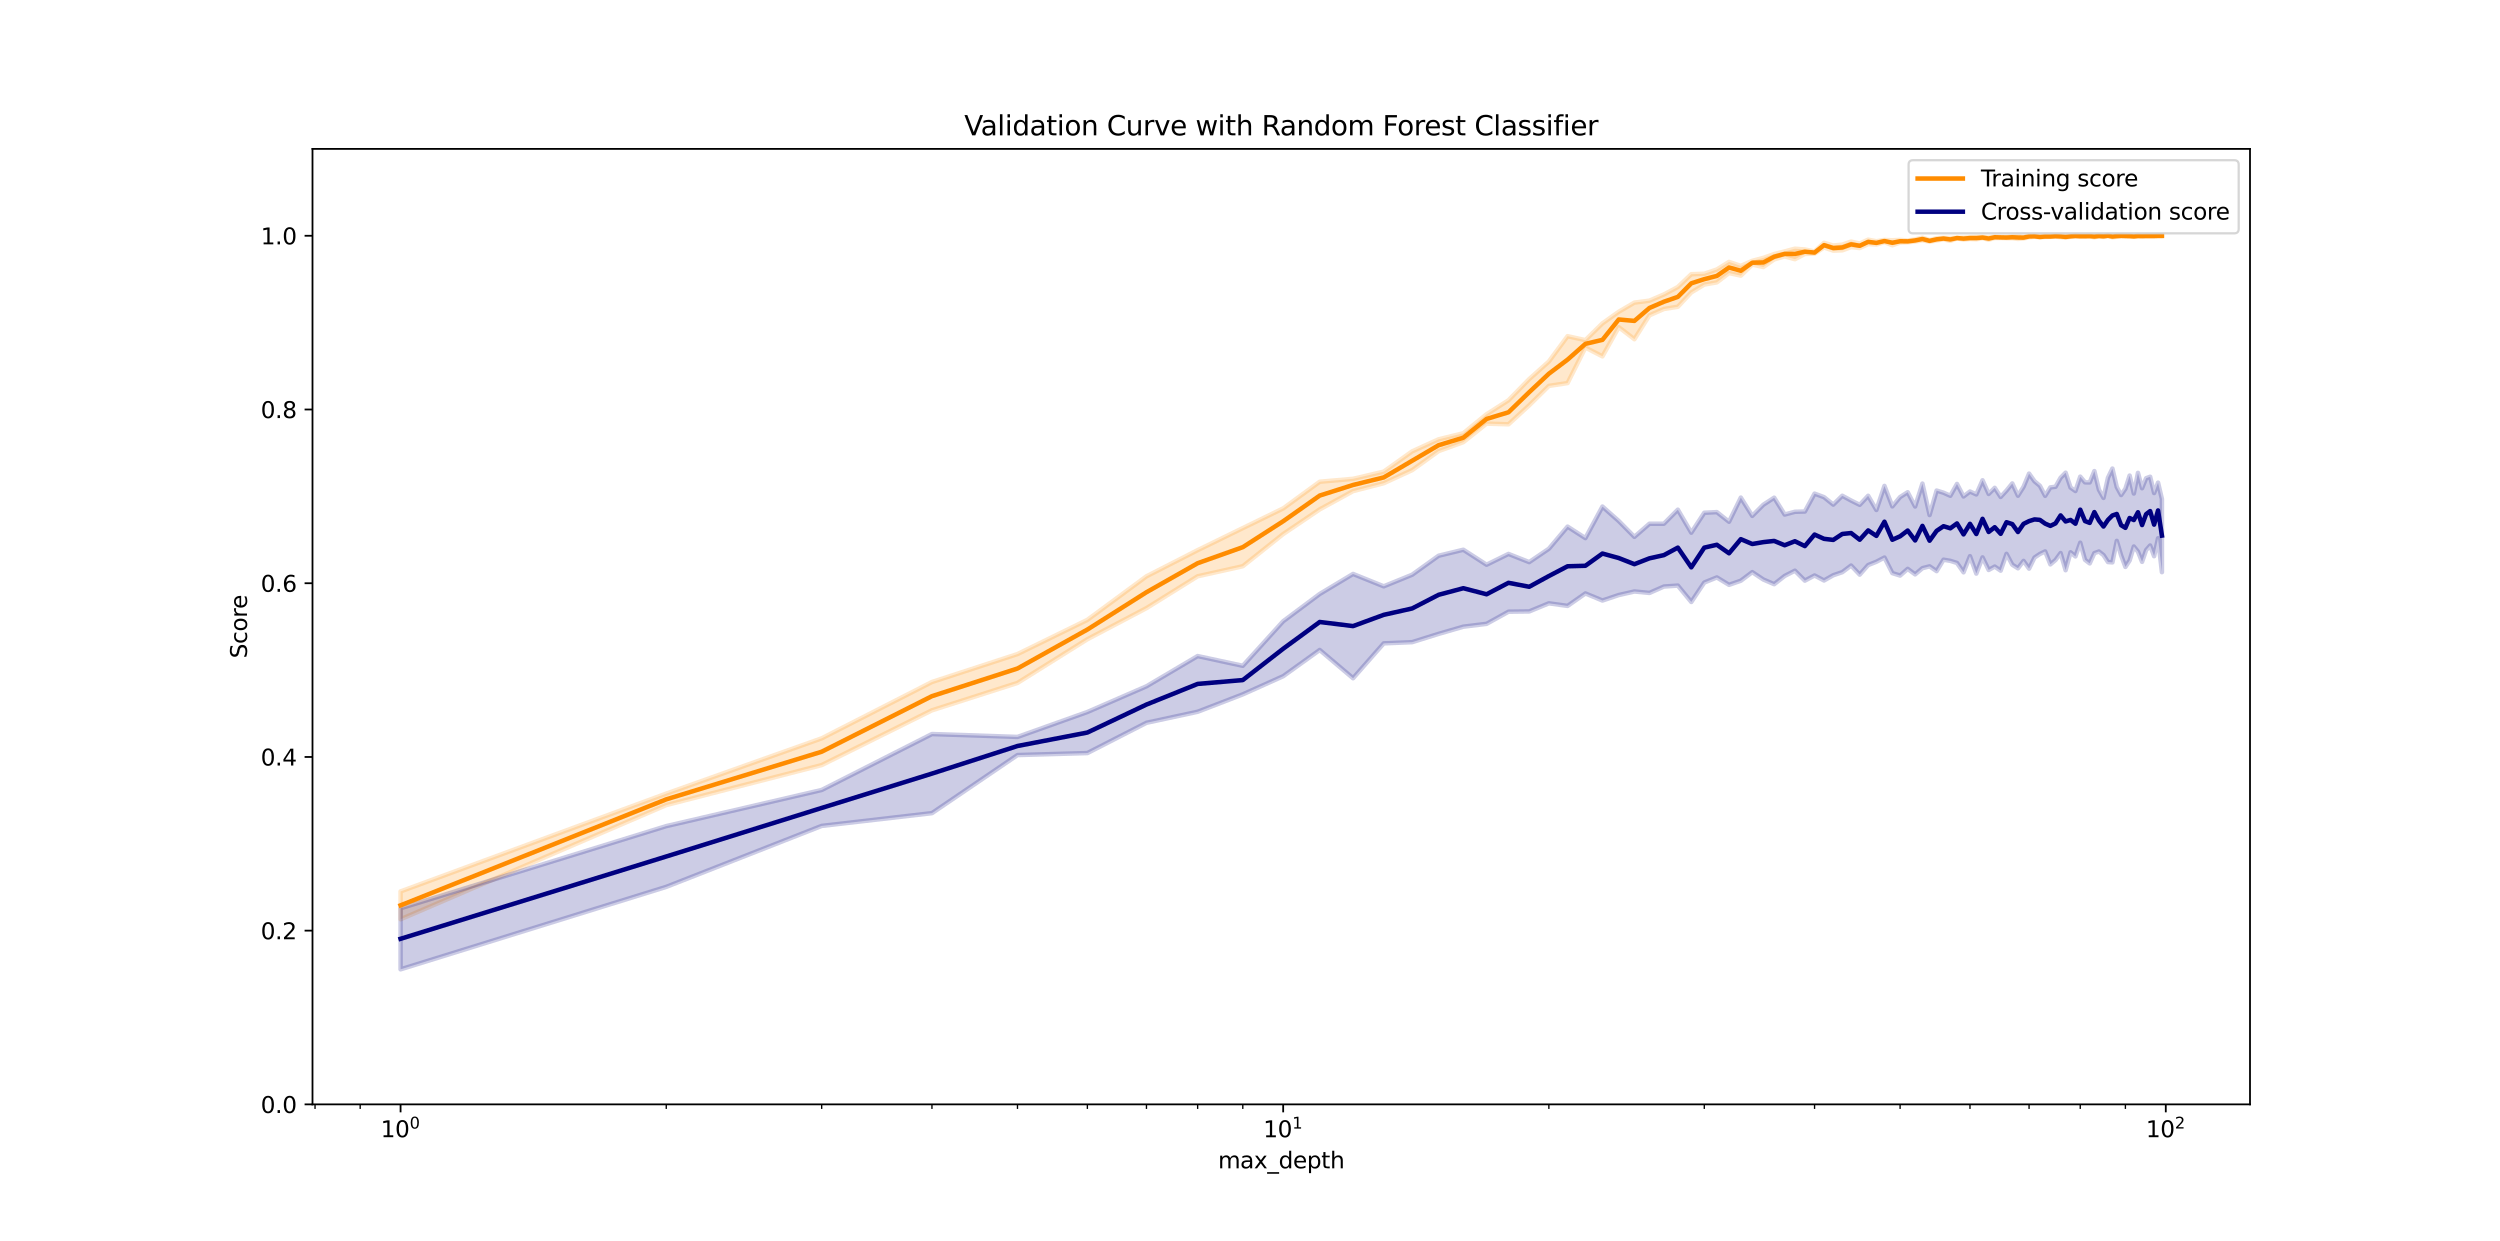 <?xml version="1.0" encoding="utf-8" standalone="no"?>
<!DOCTYPE svg PUBLIC "-//W3C//DTD SVG 1.1//EN"
  "http://www.w3.org/Graphics/SVG/1.1/DTD/svg11.dtd">
<svg xmlns:xlink="http://www.w3.org/1999/xlink" width="1105.92pt" height="548.928pt" viewBox="0 0 1105.92 548.928" xmlns="http://www.w3.org/2000/svg" version="1.1">
 <defs>
  <style type="text/css">*{stroke-linejoin: round; stroke-linecap: butt}</style>
 </defs>
 <g id="figure_1">
  <g id="patch_1">
   <path d="M 0 548.928 
L 1105.92 548.928 
L 1105.92 0 
L 0 0 
z
" style="fill: #ffffff"/>
  </g>
  <g id="axes_1">
   <g id="patch_2">
    <path d="M 138.24 488.546 
L 995.328 488.546 
L 995.328 65.871 
L 138.24 65.871 
z
" style="fill: #ffffff"/>
   </g>
   <g id="PolyCollection_1">
    <defs>
     <path id="m1164e763b7" d="M 177.199 -154.593 
L 177.199 -142.279 
L 294.732 -192.787 
L 363.485 -210.473 
L 412.265 -234.705 
L 450.103 -246.82 
L 481.018 -266.153 
L 507.157 -279.91 
L 529.799 -294 
L 549.771 -298.447 
L 567.636 -312.678 
L 583.797 -323.588 
L 598.551 -331.674 
L 612.124 -335.173 
L 624.69 -340.949 
L 636.389 -349.376 
L 647.332 -353.348 
L 657.612 -361.526 
L 667.304 -361.231 
L 676.472 -369.636 
L 685.17 -378.208 
L 693.443 -379.471 
L 701.331 -395.167 
L 708.868 -391.287 
L 716.085 -404.19 
L 723.007 -398.875 
L 729.657 -409.449 
L 736.057 -412.245 
L 742.223 -413.225 
L 748.174 -419.571 
L 753.922 -423.045 
L 759.482 -424.02 
L 764.866 -428.144 
L 770.083 -426.997 
L 775.145 -431.878 
L 780.061 -430.813 
L 784.837 -434.172 
L 789.483 -435.519 
L 794.005 -434.27 
L 798.41 -436.586 
L 802.703 -436.71 
L 806.89 -439.452 
L 810.976 -438.058 
L 814.966 -438.188 
L 818.864 -439.621 
L 822.675 -439.203 
L 826.402 -440.956 
L 830.048 -440.753 
L 833.618 -441.807 
L 837.115 -440.429 
L 840.54 -441.617 
L 843.898 -441.759 
L 847.191 -442.094 
L 850.421 -442.622 
L 853.59 -442.023 
L 856.701 -442.556 
L 859.757 -443.071 
L 862.758 -442.367 
L 865.707 -443.477 
L 868.606 -442.959 
L 871.456 -443.232 
L 874.258 -443.089 
L 877.016 -443.578 
L 879.729 -442.882 
L 882.399 -443.649 
L 885.028 -443.644 
L 887.617 -443.562 
L 890.167 -443.567 
L 892.679 -443.242 
L 895.154 -443.461 
L 897.594 -443.968 
L 899.999 -444.175 
L 902.371 -443.934 
L 904.71 -444.113 
L 907.017 -444.175 
L 909.293 -444.267 
L 911.539 -444.054 
L 913.755 -443.807 
L 915.943 -444.22 
L 918.103 -444.407 
L 920.236 -444.242 
L 922.343 -444.258 
L 924.423 -444.358 
L 926.479 -443.98 
L 928.509 -444.4 
L 930.516 -444.131 
L 932.499 -444.632 
L 934.46 -443.977 
L 936.398 -444.208 
L 938.314 -444.48 
L 940.208 -444.406 
L 942.082 -444.305 
L 943.935 -444.181 
L 945.768 -444.407 
L 947.582 -444.357 
L 949.376 -444.407 
L 951.152 -444.408 
L 952.909 -444.408 
L 954.648 -444.481 
L 956.369 -444.481 
L 956.369 -444.682 
L 956.369 -444.682 
L 954.648 -444.682 
L 952.909 -444.654 
L 951.152 -444.654 
L 949.376 -444.654 
L 947.582 -444.604 
L 945.768 -444.654 
L 943.935 -444.517 
L 942.082 -444.675 
L 940.208 -444.654 
L 938.314 -444.682 
L 936.398 -444.773 
L 934.46 -444.613 
L 932.499 -444.632 
L 930.516 -444.647 
L 928.509 -444.655 
L 926.479 -444.617 
L 924.423 -444.604 
L 922.343 -444.615 
L 920.236 -444.619 
L 918.103 -444.654 
L 915.943 -444.54 
L 913.755 -444.451 
L 911.539 -444.617 
L 909.293 -444.613 
L 907.017 -444.402 
L 904.71 -444.502 
L 902.371 -444.273 
L 899.999 -444.605 
L 897.594 -444.697 
L 895.154 -444.178 
L 892.679 -444.485 
L 890.167 -444.381 
L 887.617 -444.127 
L 885.028 -444.159 
L 882.399 -444.299 
L 879.729 -443.929 
L 877.016 -444.117 
L 874.258 -444.124 
L 871.456 -443.995 
L 868.606 -443.793 
L 865.707 -443.761 
L 862.758 -443.635 
L 859.757 -443.736 
L 856.701 -443.558 
L 853.59 -442.736 
L 850.421 -443.796 
L 847.191 -443.028 
L 843.898 -442.544 
L 840.54 -442.796 
L 837.115 -442.639 
L 833.618 -442.786 
L 830.048 -442.213 
L 826.402 -442.912 
L 822.675 -441.197 
L 818.864 -442.066 
L 814.966 -440.709 
L 810.976 -440.329 
L 806.89 -441.515 
L 802.703 -437.682 
L 798.41 -438.568 
L 794.005 -438.91 
L 789.483 -437.702 
L 784.837 -436.542 
L 780.061 -434.849 
L 775.145 -433.546 
L 770.083 -431.301 
L 764.866 -433.071 
L 759.482 -429.716 
L 753.922 -427.831 
L 748.174 -427.625 
L 742.223 -421.969 
L 736.057 -418.67 
L 729.657 -415.933 
L 723.007 -415.071 
L 716.085 -411.014 
L 708.868 -405.885 
L 701.331 -398.465 
L 693.443 -400.213 
L 685.17 -389.011 
L 676.472 -381.231 
L 667.304 -371.859 
L 657.612 -365.681 
L 647.332 -357.283 
L 636.389 -354.59 
L 624.69 -349.259 
L 612.124 -340.293 
L 598.551 -337.116 
L 583.797 -335.823 
L 567.636 -324.023 
L 549.771 -315.316 
L 529.799 -305.562 
L 507.157 -293.986 
L 481.018 -274.721 
L 450.103 -259.586 
L 412.265 -247.237 
L 363.485 -222.32 
L 294.732 -197.862 
L 177.199 -154.593 
z
" style="stroke: #ff8c00; stroke-opacity: 0.2; stroke-width: 2"/>
    </defs>
    <g clip-path="url(#p40fa38d2a3)">
     <use xlink:href="#m1164e763b7" x="0" y="548.928" style="fill: #ff8c00; fill-opacity: 0.2; stroke: #ff8c00; stroke-opacity: 0.2; stroke-width: 2"/>
    </g>
   </g>
   <g id="PolyCollection_2">
    <defs>
     <path id="m9ec2092d72" d="M 177.199 -147.136 
L 177.199 -120.13 
L 294.732 -156.609 
L 363.485 -183.571 
L 412.265 -189.22 
L 450.103 -214.91 
L 481.018 -215.796 
L 507.157 -229.188 
L 529.799 -234.067 
L 549.771 -241.769 
L 567.636 -249.794 
L 583.797 -261.399 
L 598.551 -248.897 
L 612.124 -264.33 
L 624.69 -264.858 
L 636.389 -268.524 
L 647.332 -271.702 
L 657.612 -272.966 
L 667.304 -278.331 
L 676.472 -278.45 
L 685.17 -282.039 
L 693.443 -280.892 
L 701.331 -286.405 
L 708.868 -283.275 
L 716.085 -285.698 
L 723.007 -287.272 
L 729.657 -286.634 
L 736.057 -289.457 
L 742.223 -289.883 
L 748.174 -282.635 
L 753.922 -291.238 
L 759.482 -293.491 
L 764.866 -290.219 
L 770.083 -292.034 
L 775.145 -295.833 
L 780.061 -292.563 
L 784.837 -290.508 
L 789.483 -294.145 
L 794.005 -296.468 
L 798.41 -292.074 
L 802.703 -294.354 
L 806.89 -292.143 
L 810.976 -294.462 
L 814.966 -295.818 
L 818.864 -298.744 
L 822.675 -294.735 
L 826.402 -298.962 
L 830.048 -300.422 
L 833.618 -302.287 
L 837.115 -295.397 
L 840.54 -294.326 
L 843.898 -297.28 
L 847.191 -294.849 
L 850.421 -297.581 
L 853.59 -298.393 
L 856.701 -296.281 
L 859.757 -301.338 
L 862.758 -300.824 
L 865.707 -299.901 
L 868.606 -295.768 
L 871.456 -302.894 
L 874.258 -295.198 
L 877.016 -302.358 
L 879.729 -296.8 
L 882.399 -298.291 
L 885.028 -296.49 
L 887.617 -303.921 
L 890.167 -299.115 
L 892.679 -297.543 
L 895.154 -300.797 
L 897.594 -297.391 
L 899.999 -302.284 
L 902.371 -303.866 
L 904.71 -304.998 
L 907.017 -299.274 
L 909.293 -301.2 
L 911.539 -304.274 
L 913.755 -296.692 
L 915.943 -304.599 
L 918.103 -302.796 
L 920.236 -308.862 
L 922.343 -301.28 
L 924.423 -299.703 
L 926.479 -304.237 
L 928.509 -304.971 
L 930.516 -303.363 
L 932.499 -300.296 
L 934.46 -300.153 
L 936.398 -309.653 
L 938.314 -303.24 
L 940.208 -298.143 
L 942.082 -300.996 
L 943.935 -307.168 
L 945.768 -304.905 
L 947.582 -300.388 
L 949.376 -305.595 
L 951.152 -307.626 
L 952.909 -302.886 
L 954.648 -310.817 
L 956.369 -295.831 
L 956.369 -328.178 
L 956.369 -328.178 
L 954.648 -335.417 
L 952.909 -330.83 
L 951.152 -338.035 
L 949.376 -337.369 
L 947.582 -332.95 
L 945.768 -339.743 
L 943.935 -330.607 
L 942.082 -338.553 
L 940.208 -332.703 
L 938.314 -329.945 
L 936.398 -333.456 
L 934.46 -341.644 
L 932.499 -337.593 
L 930.516 -328.68 
L 928.509 -332.25 
L 926.479 -340.524 
L 924.423 -335.519 
L 922.343 -335.553 
L 920.236 -338.07 
L 918.103 -331.725 
L 915.943 -333.24 
L 913.755 -339.825 
L 911.539 -337.572 
L 909.293 -333.593 
L 907.017 -333.318 
L 904.71 -329.597 
L 902.371 -334.037 
L 899.999 -336.026 
L 897.594 -339.415 
L 895.154 -333.584 
L 892.679 -329.637 
L 890.167 -335.065 
L 887.617 -331.913 
L 885.028 -329.088 
L 882.399 -333.124 
L 879.729 -330.426 
L 877.016 -336.464 
L 874.258 -330.213 
L 871.456 -331.495 
L 868.606 -329.309 
L 865.707 -334.846 
L 862.758 -329.626 
L 859.757 -330.964 
L 856.701 -331.914 
L 853.59 -321.089 
L 850.421 -334.998 
L 847.191 -324.871 
L 843.898 -331.18 
L 840.54 -329.042 
L 837.115 -324.918 
L 833.618 -333.975 
L 830.048 -323.331 
L 826.402 -329.611 
L 822.675 -325.608 
L 818.864 -327.508 
L 814.966 -329.62 
L 810.976 -325.708 
L 806.89 -329.002 
L 802.703 -330.557 
L 798.41 -322.649 
L 794.005 -322.533 
L 789.483 -321.313 
L 784.837 -328.763 
L 780.061 -325.662 
L 775.145 -320.727 
L 770.083 -328.806 
L 764.866 -318.129 
L 759.482 -322.384 
L 753.922 -322.106 
L 748.174 -313.286 
L 742.223 -323.461 
L 736.057 -317.255 
L 729.657 -317.244 
L 723.007 -311.439 
L 716.085 -318.445 
L 708.868 -324.839 
L 701.331 -310.883 
L 693.443 -315.962 
L 685.17 -306.177 
L 676.472 -300.27 
L 667.304 -303.886 
L 657.612 -299.111 
L 647.332 -305.74 
L 636.389 -303.088 
L 624.69 -294.686 
L 612.124 -289.56 
L 598.551 -295.033 
L 583.797 -286.17 
L 567.636 -274.107 
L 549.771 -254.4 
L 529.799 -258.703 
L 507.157 -245.332 
L 481.018 -233.966 
L 450.103 -222.935 
L 412.265 -224.212 
L 363.485 -199.47 
L 294.732 -183.484 
L 177.199 -147.136 
z
" style="stroke: #000080; stroke-opacity: 0.2; stroke-width: 2"/>
    </defs>
    <g clip-path="url(#p40fa38d2a3)">
     <use xlink:href="#m9ec2092d72" x="0" y="548.928" style="fill: #000080; fill-opacity: 0.2; stroke: #000080; stroke-opacity: 0.2; stroke-width: 2"/>
    </g>
   </g>
   <g id="matplotlib.axis_1">
    <g id="xtick_1">
     <g id="line2d_1">
      <defs>
       <path id="m04c8750bf1" d="M 0 0 
L 0 3.5 
" style="stroke: #000000; stroke-width: 0.8"/>
      </defs>
      <g>
       <use xlink:href="#m04c8750bf1" x="177.199" y="488.546" style="stroke: #000000; stroke-width: 0.8"/>
      </g>
     </g>
     <g id="text_1">
      <!-- $\mathdefault{10^{0}}$ -->
      <g transform="translate(168.399 503.144) scale(0.1 -0.1)">
       <defs>
        <path id="DejaVuSans-31" d="M 794 531 
L 1825 531 
L 1825 4091 
L 703 3866 
L 703 4441 
L 1819 4666 
L 2450 4666 
L 2450 531 
L 3481 531 
L 3481 0 
L 794 0 
L 794 531 
z
" transform="scale(0.016)"/>
        <path id="DejaVuSans-30" d="M 2034 4250 
Q 1547 4250 1301 3770 
Q 1056 3291 1056 2328 
Q 1056 1369 1301 889 
Q 1547 409 2034 409 
Q 2525 409 2770 889 
Q 3016 1369 3016 2328 
Q 3016 3291 2770 3770 
Q 2525 4250 2034 4250 
z
M 2034 4750 
Q 2819 4750 3233 4129 
Q 3647 3509 3647 2328 
Q 3647 1150 3233 529 
Q 2819 -91 2034 -91 
Q 1250 -91 836 529 
Q 422 1150 422 2328 
Q 422 3509 836 4129 
Q 1250 4750 2034 4750 
z
" transform="scale(0.016)"/>
       </defs>
       <use xlink:href="#DejaVuSans-31" transform="translate(0 0.766)"/>
       <use xlink:href="#DejaVuSans-30" transform="translate(63.623 0.766)"/>
       <use xlink:href="#DejaVuSans-30" transform="translate(128.203 39.047) scale(0.7)"/>
      </g>
     </g>
    </g>
    <g id="xtick_2">
     <g id="line2d_2">
      <g>
       <use xlink:href="#m04c8750bf1" x="567.636" y="488.546" style="stroke: #000000; stroke-width: 0.8"/>
      </g>
     </g>
     <g id="text_2">
      <!-- $\mathdefault{10^{1}}$ -->
      <g transform="translate(558.836 503.144) scale(0.1 -0.1)">
       <use xlink:href="#DejaVuSans-31" transform="translate(0 0.684)"/>
       <use xlink:href="#DejaVuSans-30" transform="translate(63.623 0.684)"/>
       <use xlink:href="#DejaVuSans-31" transform="translate(128.203 38.966) scale(0.7)"/>
      </g>
     </g>
    </g>
    <g id="xtick_3">
     <g id="line2d_3">
      <g>
       <use xlink:href="#m04c8750bf1" x="958.074" y="488.546" style="stroke: #000000; stroke-width: 0.8"/>
      </g>
     </g>
     <g id="text_3">
      <!-- $\mathdefault{10^{2}}$ -->
      <g transform="translate(949.274 503.144) scale(0.1 -0.1)">
       <defs>
        <path id="DejaVuSans-32" d="M 1228 531 
L 3431 531 
L 3431 0 
L 469 0 
L 469 531 
Q 828 903 1448 1529 
Q 2069 2156 2228 2338 
Q 2531 2678 2651 2914 
Q 2772 3150 2772 3378 
Q 2772 3750 2511 3984 
Q 2250 4219 1831 4219 
Q 1534 4219 1204 4116 
Q 875 4013 500 3803 
L 500 4441 
Q 881 4594 1212 4672 
Q 1544 4750 1819 4750 
Q 2544 4750 2975 4387 
Q 3406 4025 3406 3419 
Q 3406 3131 3298 2873 
Q 3191 2616 2906 2266 
Q 2828 2175 2409 1742 
Q 1991 1309 1228 531 
z
" transform="scale(0.016)"/>
       </defs>
       <use xlink:href="#DejaVuSans-31" transform="translate(0 0.766)"/>
       <use xlink:href="#DejaVuSans-30" transform="translate(63.623 0.766)"/>
       <use xlink:href="#DejaVuSans-32" transform="translate(128.203 39.047) scale(0.7)"/>
      </g>
     </g>
    </g>
    <g id="xtick_4">
     <g id="line2d_4">
      <defs>
       <path id="m3a59550eec" d="M 0 0 
L 0 2 
" style="stroke: #000000; stroke-width: 0.6"/>
      </defs>
      <g>
       <use xlink:href="#m3a59550eec" x="139.361" y="488.546" style="stroke: #000000; stroke-width: 0.6"/>
      </g>
     </g>
    </g>
    <g id="xtick_5">
     <g id="line2d_5">
      <g>
       <use xlink:href="#m3a59550eec" x="159.333" y="488.546" style="stroke: #000000; stroke-width: 0.6"/>
      </g>
     </g>
    </g>
    <g id="xtick_6">
     <g id="line2d_6">
      <g>
       <use xlink:href="#m3a59550eec" x="294.732" y="488.546" style="stroke: #000000; stroke-width: 0.6"/>
      </g>
     </g>
    </g>
    <g id="xtick_7">
     <g id="line2d_7">
      <g>
       <use xlink:href="#m3a59550eec" x="363.485" y="488.546" style="stroke: #000000; stroke-width: 0.6"/>
      </g>
     </g>
    </g>
    <g id="xtick_8">
     <g id="line2d_8">
      <g>
       <use xlink:href="#m3a59550eec" x="412.265" y="488.546" style="stroke: #000000; stroke-width: 0.6"/>
      </g>
     </g>
    </g>
    <g id="xtick_9">
     <g id="line2d_9">
      <g>
       <use xlink:href="#m3a59550eec" x="450.103" y="488.546" style="stroke: #000000; stroke-width: 0.6"/>
      </g>
     </g>
    </g>
    <g id="xtick_10">
     <g id="line2d_10">
      <g>
       <use xlink:href="#m3a59550eec" x="481.018" y="488.546" style="stroke: #000000; stroke-width: 0.6"/>
      </g>
     </g>
    </g>
    <g id="xtick_11">
     <g id="line2d_11">
      <g>
       <use xlink:href="#m3a59550eec" x="507.157" y="488.546" style="stroke: #000000; stroke-width: 0.6"/>
      </g>
     </g>
    </g>
    <g id="xtick_12">
     <g id="line2d_12">
      <g>
       <use xlink:href="#m3a59550eec" x="529.799" y="488.546" style="stroke: #000000; stroke-width: 0.6"/>
      </g>
     </g>
    </g>
    <g id="xtick_13">
     <g id="line2d_13">
      <g>
       <use xlink:href="#m3a59550eec" x="549.771" y="488.546" style="stroke: #000000; stroke-width: 0.6"/>
      </g>
     </g>
    </g>
    <g id="xtick_14">
     <g id="line2d_14">
      <g>
       <use xlink:href="#m3a59550eec" x="685.17" y="488.546" style="stroke: #000000; stroke-width: 0.6"/>
      </g>
     </g>
    </g>
    <g id="xtick_15">
     <g id="line2d_15">
      <g>
       <use xlink:href="#m3a59550eec" x="753.922" y="488.546" style="stroke: #000000; stroke-width: 0.6"/>
      </g>
     </g>
    </g>
    <g id="xtick_16">
     <g id="line2d_16">
      <g>
       <use xlink:href="#m3a59550eec" x="802.703" y="488.546" style="stroke: #000000; stroke-width: 0.6"/>
      </g>
     </g>
    </g>
    <g id="xtick_17">
     <g id="line2d_17">
      <g>
       <use xlink:href="#m3a59550eec" x="840.54" y="488.546" style="stroke: #000000; stroke-width: 0.6"/>
      </g>
     </g>
    </g>
    <g id="xtick_18">
     <g id="line2d_18">
      <g>
       <use xlink:href="#m3a59550eec" x="871.456" y="488.546" style="stroke: #000000; stroke-width: 0.6"/>
      </g>
     </g>
    </g>
    <g id="xtick_19">
     <g id="line2d_19">
      <g>
       <use xlink:href="#m3a59550eec" x="897.594" y="488.546" style="stroke: #000000; stroke-width: 0.6"/>
      </g>
     </g>
    </g>
    <g id="xtick_20">
     <g id="line2d_20">
      <g>
       <use xlink:href="#m3a59550eec" x="920.236" y="488.546" style="stroke: #000000; stroke-width: 0.6"/>
      </g>
     </g>
    </g>
    <g id="xtick_21">
     <g id="line2d_21">
      <g>
       <use xlink:href="#m3a59550eec" x="940.208" y="488.546" style="stroke: #000000; stroke-width: 0.6"/>
      </g>
     </g>
    </g>
    <g id="text_4">
     <!-- max_depth -->
     <g transform="translate(538.836 516.822) scale(0.1 -0.1)">
      <defs>
       <path id="DejaVuSans-6d" d="M 3328 2828 
Q 3544 3216 3844 3400 
Q 4144 3584 4550 3584 
Q 5097 3584 5394 3201 
Q 5691 2819 5691 2113 
L 5691 0 
L 5113 0 
L 5113 2094 
Q 5113 2597 4934 2840 
Q 4756 3084 4391 3084 
Q 3944 3084 3684 2787 
Q 3425 2491 3425 1978 
L 3425 0 
L 2847 0 
L 2847 2094 
Q 2847 2600 2669 2842 
Q 2491 3084 2119 3084 
Q 1678 3084 1418 2786 
Q 1159 2488 1159 1978 
L 1159 0 
L 581 0 
L 581 3500 
L 1159 3500 
L 1159 2956 
Q 1356 3278 1631 3431 
Q 1906 3584 2284 3584 
Q 2666 3584 2933 3390 
Q 3200 3197 3328 2828 
z
" transform="scale(0.016)"/>
       <path id="DejaVuSans-61" d="M 2194 1759 
Q 1497 1759 1228 1600 
Q 959 1441 959 1056 
Q 959 750 1161 570 
Q 1363 391 1709 391 
Q 2188 391 2477 730 
Q 2766 1069 2766 1631 
L 2766 1759 
L 2194 1759 
z
M 3341 1997 
L 3341 0 
L 2766 0 
L 2766 531 
Q 2569 213 2275 61 
Q 1981 -91 1556 -91 
Q 1019 -91 701 211 
Q 384 513 384 1019 
Q 384 1609 779 1909 
Q 1175 2209 1959 2209 
L 2766 2209 
L 2766 2266 
Q 2766 2663 2505 2880 
Q 2244 3097 1772 3097 
Q 1472 3097 1187 3025 
Q 903 2953 641 2809 
L 641 3341 
Q 956 3463 1253 3523 
Q 1550 3584 1831 3584 
Q 2591 3584 2966 3190 
Q 3341 2797 3341 1997 
z
" transform="scale(0.016)"/>
       <path id="DejaVuSans-78" d="M 3513 3500 
L 2247 1797 
L 3578 0 
L 2900 0 
L 1881 1375 
L 863 0 
L 184 0 
L 1544 1831 
L 300 3500 
L 978 3500 
L 1906 2253 
L 2834 3500 
L 3513 3500 
z
" transform="scale(0.016)"/>
       <path id="DejaVuSans-5f" d="M 3263 -1063 
L 3263 -1509 
L -63 -1509 
L -63 -1063 
L 3263 -1063 
z
" transform="scale(0.016)"/>
       <path id="DejaVuSans-64" d="M 2906 2969 
L 2906 4863 
L 3481 4863 
L 3481 0 
L 2906 0 
L 2906 525 
Q 2725 213 2448 61 
Q 2172 -91 1784 -91 
Q 1150 -91 751 415 
Q 353 922 353 1747 
Q 353 2572 751 3078 
Q 1150 3584 1784 3584 
Q 2172 3584 2448 3432 
Q 2725 3281 2906 2969 
z
M 947 1747 
Q 947 1113 1208 752 
Q 1469 391 1925 391 
Q 2381 391 2643 752 
Q 2906 1113 2906 1747 
Q 2906 2381 2643 2742 
Q 2381 3103 1925 3103 
Q 1469 3103 1208 2742 
Q 947 2381 947 1747 
z
" transform="scale(0.016)"/>
       <path id="DejaVuSans-65" d="M 3597 1894 
L 3597 1613 
L 953 1613 
Q 991 1019 1311 708 
Q 1631 397 2203 397 
Q 2534 397 2845 478 
Q 3156 559 3463 722 
L 3463 178 
Q 3153 47 2828 -22 
Q 2503 -91 2169 -91 
Q 1331 -91 842 396 
Q 353 884 353 1716 
Q 353 2575 817 3079 
Q 1281 3584 2069 3584 
Q 2775 3584 3186 3129 
Q 3597 2675 3597 1894 
z
M 3022 2063 
Q 3016 2534 2758 2815 
Q 2500 3097 2075 3097 
Q 1594 3097 1305 2825 
Q 1016 2553 972 2059 
L 3022 2063 
z
" transform="scale(0.016)"/>
       <path id="DejaVuSans-70" d="M 1159 525 
L 1159 -1331 
L 581 -1331 
L 581 3500 
L 1159 3500 
L 1159 2969 
Q 1341 3281 1617 3432 
Q 1894 3584 2278 3584 
Q 2916 3584 3314 3078 
Q 3713 2572 3713 1747 
Q 3713 922 3314 415 
Q 2916 -91 2278 -91 
Q 1894 -91 1617 61 
Q 1341 213 1159 525 
z
M 3116 1747 
Q 3116 2381 2855 2742 
Q 2594 3103 2138 3103 
Q 1681 3103 1420 2742 
Q 1159 2381 1159 1747 
Q 1159 1113 1420 752 
Q 1681 391 2138 391 
Q 2594 391 2855 752 
Q 3116 1113 3116 1747 
z
" transform="scale(0.016)"/>
       <path id="DejaVuSans-74" d="M 1172 4494 
L 1172 3500 
L 2356 3500 
L 2356 3053 
L 1172 3053 
L 1172 1153 
Q 1172 725 1289 603 
Q 1406 481 1766 481 
L 2356 481 
L 2356 0 
L 1766 0 
Q 1100 0 847 248 
Q 594 497 594 1153 
L 594 3053 
L 172 3053 
L 172 3500 
L 594 3500 
L 594 4494 
L 1172 4494 
z
" transform="scale(0.016)"/>
       <path id="DejaVuSans-68" d="M 3513 2113 
L 3513 0 
L 2938 0 
L 2938 2094 
Q 2938 2591 2744 2837 
Q 2550 3084 2163 3084 
Q 1697 3084 1428 2787 
Q 1159 2491 1159 1978 
L 1159 0 
L 581 0 
L 581 4863 
L 1159 4863 
L 1159 2956 
Q 1366 3272 1645 3428 
Q 1925 3584 2291 3584 
Q 2894 3584 3203 3211 
Q 3513 2838 3513 2113 
z
" transform="scale(0.016)"/>
      </defs>
      <use xlink:href="#DejaVuSans-6d"/>
      <use xlink:href="#DejaVuSans-61" x="97.412"/>
      <use xlink:href="#DejaVuSans-78" x="158.691"/>
      <use xlink:href="#DejaVuSans-5f" x="217.871"/>
      <use xlink:href="#DejaVuSans-64" x="267.871"/>
      <use xlink:href="#DejaVuSans-65" x="331.348"/>
      <use xlink:href="#DejaVuSans-70" x="392.871"/>
      <use xlink:href="#DejaVuSans-74" x="456.348"/>
      <use xlink:href="#DejaVuSans-68" x="495.557"/>
     </g>
    </g>
   </g>
   <g id="matplotlib.axis_2">
    <g id="ytick_1">
     <g id="line2d_22">
      <defs>
       <path id="m9298a3e649" d="M 0 0 
L -3.5 0 
" style="stroke: #000000; stroke-width: 0.8"/>
      </defs>
      <g>
       <use xlink:href="#m9298a3e649" x="138.24" y="488.546" style="stroke: #000000; stroke-width: 0.8"/>
      </g>
     </g>
     <g id="text_5">
      <!-- 0.0 -->
      <g transform="translate(115.337 492.345) scale(0.1 -0.1)">
       <defs>
        <path id="DejaVuSans-2e" d="M 684 794 
L 1344 794 
L 1344 0 
L 684 0 
L 684 794 
z
" transform="scale(0.016)"/>
       </defs>
       <use xlink:href="#DejaVuSans-30"/>
       <use xlink:href="#DejaVuSans-2e" x="63.623"/>
       <use xlink:href="#DejaVuSans-30" x="95.41"/>
      </g>
     </g>
    </g>
    <g id="ytick_2">
     <g id="line2d_23">
      <g>
       <use xlink:href="#m9298a3e649" x="138.24" y="411.696" style="stroke: #000000; stroke-width: 0.8"/>
      </g>
     </g>
     <g id="text_6">
      <!-- 0.2 -->
      <g transform="translate(115.337 415.495) scale(0.1 -0.1)">
       <use xlink:href="#DejaVuSans-30"/>
       <use xlink:href="#DejaVuSans-2e" x="63.623"/>
       <use xlink:href="#DejaVuSans-32" x="95.41"/>
      </g>
     </g>
    </g>
    <g id="ytick_3">
     <g id="line2d_24">
      <g>
       <use xlink:href="#m9298a3e649" x="138.24" y="334.846" style="stroke: #000000; stroke-width: 0.8"/>
      </g>
     </g>
     <g id="text_7">
      <!-- 0.4 -->
      <g transform="translate(115.337 338.645) scale(0.1 -0.1)">
       <defs>
        <path id="DejaVuSans-34" d="M 2419 4116 
L 825 1625 
L 2419 1625 
L 2419 4116 
z
M 2253 4666 
L 3047 4666 
L 3047 1625 
L 3713 1625 
L 3713 1100 
L 3047 1100 
L 3047 0 
L 2419 0 
L 2419 1100 
L 313 1100 
L 313 1709 
L 2253 4666 
z
" transform="scale(0.016)"/>
       </defs>
       <use xlink:href="#DejaVuSans-30"/>
       <use xlink:href="#DejaVuSans-2e" x="63.623"/>
       <use xlink:href="#DejaVuSans-34" x="95.41"/>
      </g>
     </g>
    </g>
    <g id="ytick_4">
     <g id="line2d_25">
      <g>
       <use xlink:href="#m9298a3e649" x="138.24" y="257.996" style="stroke: #000000; stroke-width: 0.8"/>
      </g>
     </g>
     <g id="text_8">
      <!-- 0.6 -->
      <g transform="translate(115.337 261.795) scale(0.1 -0.1)">
       <defs>
        <path id="DejaVuSans-36" d="M 2113 2584 
Q 1688 2584 1439 2293 
Q 1191 2003 1191 1497 
Q 1191 994 1439 701 
Q 1688 409 2113 409 
Q 2538 409 2786 701 
Q 3034 994 3034 1497 
Q 3034 2003 2786 2293 
Q 2538 2584 2113 2584 
z
M 3366 4563 
L 3366 3988 
Q 3128 4100 2886 4159 
Q 2644 4219 2406 4219 
Q 1781 4219 1451 3797 
Q 1122 3375 1075 2522 
Q 1259 2794 1537 2939 
Q 1816 3084 2150 3084 
Q 2853 3084 3261 2657 
Q 3669 2231 3669 1497 
Q 3669 778 3244 343 
Q 2819 -91 2113 -91 
Q 1303 -91 875 529 
Q 447 1150 447 2328 
Q 447 3434 972 4092 
Q 1497 4750 2381 4750 
Q 2619 4750 2861 4703 
Q 3103 4656 3366 4563 
z
" transform="scale(0.016)"/>
       </defs>
       <use xlink:href="#DejaVuSans-30"/>
       <use xlink:href="#DejaVuSans-2e" x="63.623"/>
       <use xlink:href="#DejaVuSans-36" x="95.41"/>
      </g>
     </g>
    </g>
    <g id="ytick_5">
     <g id="line2d_26">
      <g>
       <use xlink:href="#m9298a3e649" x="138.24" y="181.146" style="stroke: #000000; stroke-width: 0.8"/>
      </g>
     </g>
     <g id="text_9">
      <!-- 0.8 -->
      <g transform="translate(115.337 184.945) scale(0.1 -0.1)">
       <defs>
        <path id="DejaVuSans-38" d="M 2034 2216 
Q 1584 2216 1326 1975 
Q 1069 1734 1069 1313 
Q 1069 891 1326 650 
Q 1584 409 2034 409 
Q 2484 409 2743 651 
Q 3003 894 3003 1313 
Q 3003 1734 2745 1975 
Q 2488 2216 2034 2216 
z
M 1403 2484 
Q 997 2584 770 2862 
Q 544 3141 544 3541 
Q 544 4100 942 4425 
Q 1341 4750 2034 4750 
Q 2731 4750 3128 4425 
Q 3525 4100 3525 3541 
Q 3525 3141 3298 2862 
Q 3072 2584 2669 2484 
Q 3125 2378 3379 2068 
Q 3634 1759 3634 1313 
Q 3634 634 3220 271 
Q 2806 -91 2034 -91 
Q 1263 -91 848 271 
Q 434 634 434 1313 
Q 434 1759 690 2068 
Q 947 2378 1403 2484 
z
M 1172 3481 
Q 1172 3119 1398 2916 
Q 1625 2713 2034 2713 
Q 2441 2713 2670 2916 
Q 2900 3119 2900 3481 
Q 2900 3844 2670 4047 
Q 2441 4250 2034 4250 
Q 1625 4250 1398 4047 
Q 1172 3844 1172 3481 
z
" transform="scale(0.016)"/>
       </defs>
       <use xlink:href="#DejaVuSans-30"/>
       <use xlink:href="#DejaVuSans-2e" x="63.623"/>
       <use xlink:href="#DejaVuSans-38" x="95.41"/>
      </g>
     </g>
    </g>
    <g id="ytick_6">
     <g id="line2d_27">
      <g>
       <use xlink:href="#m9298a3e649" x="138.24" y="104.296" style="stroke: #000000; stroke-width: 0.8"/>
      </g>
     </g>
     <g id="text_10">
      <!-- 1.0 -->
      <g transform="translate(115.337 108.096) scale(0.1 -0.1)">
       <use xlink:href="#DejaVuSans-31"/>
       <use xlink:href="#DejaVuSans-2e" x="63.623"/>
       <use xlink:href="#DejaVuSans-30" x="95.41"/>
      </g>
     </g>
    </g>
    <g id="text_11">
     <!-- Score -->
     <g transform="translate(109.257 291.211) rotate(-90) scale(0.1 -0.1)">
      <defs>
       <path id="DejaVuSans-53" d="M 3425 4513 
L 3425 3897 
Q 3066 4069 2747 4153 
Q 2428 4238 2131 4238 
Q 1616 4238 1336 4038 
Q 1056 3838 1056 3469 
Q 1056 3159 1242 3001 
Q 1428 2844 1947 2747 
L 2328 2669 
Q 3034 2534 3370 2195 
Q 3706 1856 3706 1288 
Q 3706 609 3251 259 
Q 2797 -91 1919 -91 
Q 1588 -91 1214 -16 
Q 841 59 441 206 
L 441 856 
Q 825 641 1194 531 
Q 1563 422 1919 422 
Q 2459 422 2753 634 
Q 3047 847 3047 1241 
Q 3047 1584 2836 1778 
Q 2625 1972 2144 2069 
L 1759 2144 
Q 1053 2284 737 2584 
Q 422 2884 422 3419 
Q 422 4038 858 4394 
Q 1294 4750 2059 4750 
Q 2388 4750 2728 4690 
Q 3069 4631 3425 4513 
z
" transform="scale(0.016)"/>
       <path id="DejaVuSans-63" d="M 3122 3366 
L 3122 2828 
Q 2878 2963 2633 3030 
Q 2388 3097 2138 3097 
Q 1578 3097 1268 2742 
Q 959 2388 959 1747 
Q 959 1106 1268 751 
Q 1578 397 2138 397 
Q 2388 397 2633 464 
Q 2878 531 3122 666 
L 3122 134 
Q 2881 22 2623 -34 
Q 2366 -91 2075 -91 
Q 1284 -91 818 406 
Q 353 903 353 1747 
Q 353 2603 823 3093 
Q 1294 3584 2113 3584 
Q 2378 3584 2631 3529 
Q 2884 3475 3122 3366 
z
" transform="scale(0.016)"/>
       <path id="DejaVuSans-6f" d="M 1959 3097 
Q 1497 3097 1228 2736 
Q 959 2375 959 1747 
Q 959 1119 1226 758 
Q 1494 397 1959 397 
Q 2419 397 2687 759 
Q 2956 1122 2956 1747 
Q 2956 2369 2687 2733 
Q 2419 3097 1959 3097 
z
M 1959 3584 
Q 2709 3584 3137 3096 
Q 3566 2609 3566 1747 
Q 3566 888 3137 398 
Q 2709 -91 1959 -91 
Q 1206 -91 779 398 
Q 353 888 353 1747 
Q 353 2609 779 3096 
Q 1206 3584 1959 3584 
z
" transform="scale(0.016)"/>
       <path id="DejaVuSans-72" d="M 2631 2963 
Q 2534 3019 2420 3045 
Q 2306 3072 2169 3072 
Q 1681 3072 1420 2755 
Q 1159 2438 1159 1844 
L 1159 0 
L 581 0 
L 581 3500 
L 1159 3500 
L 1159 2956 
Q 1341 3275 1631 3429 
Q 1922 3584 2338 3584 
Q 2397 3584 2469 3576 
Q 2541 3569 2628 3553 
L 2631 2963 
z
" transform="scale(0.016)"/>
      </defs>
      <use xlink:href="#DejaVuSans-53"/>
      <use xlink:href="#DejaVuSans-63" x="63.477"/>
      <use xlink:href="#DejaVuSans-6f" x="118.457"/>
      <use xlink:href="#DejaVuSans-72" x="179.639"/>
      <use xlink:href="#DejaVuSans-65" x="218.502"/>
     </g>
    </g>
   </g>
   <g id="line2d_28">
    <path d="M 177.199 400.492 
L 294.732 353.604 
L 363.485 332.532 
L 412.265 307.957 
L 450.103 295.725 
L 481.018 278.491 
L 507.157 261.98 
L 529.799 249.147 
L 549.771 242.046 
L 567.636 230.578 
L 583.797 219.222 
L 598.551 214.533 
L 612.124 211.195 
L 624.69 203.824 
L 636.389 196.945 
L 647.332 193.612 
L 657.612 185.324 
L 667.304 182.383 
L 676.472 173.494 
L 685.17 165.318 
L 693.443 159.086 
L 701.331 152.112 
L 708.868 150.342 
L 716.085 141.326 
L 723.007 141.955 
L 729.657 136.237 
L 736.057 133.47 
L 742.223 131.331 
L 748.174 125.33 
L 753.922 123.49 
L 759.482 122.06 
L 764.866 118.321 
L 770.083 119.779 
L 775.145 116.216 
L 780.061 116.097 
L 784.837 113.571 
L 789.483 112.317 
L 794.005 112.338 
L 798.41 111.351 
L 802.703 111.732 
L 806.89 108.445 
L 810.976 109.734 
L 814.966 109.479 
L 818.864 108.085 
L 822.675 108.728 
L 826.402 106.994 
L 830.048 107.445 
L 833.618 106.632 
L 837.115 107.394 
L 840.54 106.722 
L 843.898 106.776 
L 847.191 106.367 
L 850.421 105.719 
L 853.59 106.549 
L 856.701 105.871 
L 859.757 105.524 
L 862.758 105.927 
L 865.707 105.309 
L 868.606 105.552 
L 871.456 105.314 
L 874.258 105.321 
L 877.016 105.08 
L 879.729 105.522 
L 882.399 104.954 
L 885.028 105.027 
L 887.617 105.084 
L 890.167 104.954 
L 892.679 105.064 
L 895.154 105.109 
L 897.594 104.595 
L 899.999 104.538 
L 902.371 104.825 
L 904.71 104.621 
L 907.017 104.639 
L 909.293 104.488 
L 911.539 104.592 
L 913.755 104.799 
L 915.943 104.548 
L 918.103 104.397 
L 920.236 104.498 
L 922.343 104.491 
L 924.423 104.447 
L 926.479 104.629 
L 928.509 104.4 
L 930.516 104.539 
L 932.499 104.296 
L 934.46 104.633 
L 936.398 104.438 
L 938.314 104.347 
L 940.208 104.398 
L 942.082 104.438 
L 943.935 104.579 
L 945.768 104.397 
L 947.582 104.447 
L 949.376 104.397 
L 951.152 104.397 
L 952.909 104.397 
L 954.648 104.347 
L 956.369 104.347 
" clip-path="url(#p40fa38d2a3)" style="fill: none; stroke: #ff8c00; stroke-width: 2; stroke-linecap: square"/>
   </g>
   <g id="line2d_29">
    <path d="M 177.199 415.295 
L 294.732 378.882 
L 363.485 357.407 
L 412.265 342.212 
L 450.103 330.006 
L 481.018 324.047 
L 507.157 311.668 
L 529.799 302.543 
L 549.771 300.844 
L 567.636 286.977 
L 583.797 275.144 
L 598.551 276.963 
L 612.124 271.983 
L 624.69 269.156 
L 636.389 263.122 
L 647.332 260.207 
L 657.612 262.89 
L 667.304 257.82 
L 676.472 259.568 
L 685.17 254.82 
L 693.443 250.501 
L 701.331 250.284 
L 708.868 244.871 
L 716.085 246.856 
L 723.007 249.572 
L 729.657 246.989 
L 736.057 245.572 
L 742.223 242.256 
L 748.174 250.968 
L 753.922 242.256 
L 759.482 240.991 
L 764.866 244.754 
L 770.083 238.508 
L 775.145 240.648 
L 780.061 239.816 
L 784.837 239.292 
L 789.483 241.199 
L 794.005 239.427 
L 798.41 241.567 
L 802.703 236.473 
L 806.89 238.356 
L 810.976 238.843 
L 814.966 236.209 
L 818.864 235.802 
L 822.675 238.757 
L 826.402 234.642 
L 830.048 237.052 
L 833.618 230.797 
L 837.115 238.771 
L 840.54 237.244 
L 843.898 234.698 
L 847.191 239.068 
L 850.421 232.638 
L 853.59 239.187 
L 856.701 234.831 
L 859.757 232.777 
L 862.758 233.703 
L 865.707 231.555 
L 868.606 236.389 
L 871.456 231.733 
L 874.258 236.223 
L 877.016 229.517 
L 879.729 235.315 
L 882.399 233.221 
L 885.028 236.139 
L 887.617 231.011 
L 890.167 231.838 
L 892.679 235.338 
L 895.154 231.737 
L 897.594 230.525 
L 899.999 229.773 
L 902.371 229.976 
L 904.71 231.631 
L 907.017 232.632 
L 909.293 231.532 
L 911.539 228.005 
L 913.755 230.67 
L 915.943 230.008 
L 918.103 231.667 
L 920.236 225.462 
L 922.343 230.511 
L 924.423 231.317 
L 926.479 226.547 
L 928.509 230.318 
L 930.516 232.907 
L 932.499 229.983 
L 934.46 228.03 
L 936.398 227.373 
L 938.314 232.336 
L 940.208 233.505 
L 942.082 229.154 
L 943.935 230.04 
L 945.768 226.604 
L 947.582 232.259 
L 949.376 227.446 
L 951.152 226.097 
L 952.909 232.07 
L 954.648 225.811 
L 956.369 236.924 
" clip-path="url(#p40fa38d2a3)" style="fill: none; stroke: #000080; stroke-width: 2; stroke-linecap: square"/>
   </g>
   <g id="patch_3">
    <path d="M 138.24 488.546 
L 138.24 65.871 
" style="fill: none; stroke: #000000; stroke-width: 0.8; stroke-linejoin: miter; stroke-linecap: square"/>
   </g>
   <g id="patch_4">
    <path d="M 995.328 488.546 
L 995.328 65.871 
" style="fill: none; stroke: #000000; stroke-width: 0.8; stroke-linejoin: miter; stroke-linecap: square"/>
   </g>
   <g id="patch_5">
    <path d="M 138.24 488.546 
L 995.328 488.546 
" style="fill: none; stroke: #000000; stroke-width: 0.8; stroke-linejoin: miter; stroke-linecap: square"/>
   </g>
   <g id="patch_6">
    <path d="M 138.24 65.871 
L 995.328 65.871 
" style="fill: none; stroke: #000000; stroke-width: 0.8; stroke-linejoin: miter; stroke-linecap: square"/>
   </g>
   <g id="text_12">
    <!-- Validation Curve with Random Forest Classifier -->
    <g transform="translate(426.557 59.871) scale(0.12 -0.12)">
     <defs>
      <path id="DejaVuSans-56" d="M 1831 0 
L 50 4666 
L 709 4666 
L 2188 738 
L 3669 4666 
L 4325 4666 
L 2547 0 
L 1831 0 
z
" transform="scale(0.016)"/>
      <path id="DejaVuSans-6c" d="M 603 4863 
L 1178 4863 
L 1178 0 
L 603 0 
L 603 4863 
z
" transform="scale(0.016)"/>
      <path id="DejaVuSans-69" d="M 603 3500 
L 1178 3500 
L 1178 0 
L 603 0 
L 603 3500 
z
M 603 4863 
L 1178 4863 
L 1178 4134 
L 603 4134 
L 603 4863 
z
" transform="scale(0.016)"/>
      <path id="DejaVuSans-6e" d="M 3513 2113 
L 3513 0 
L 2938 0 
L 2938 2094 
Q 2938 2591 2744 2837 
Q 2550 3084 2163 3084 
Q 1697 3084 1428 2787 
Q 1159 2491 1159 1978 
L 1159 0 
L 581 0 
L 581 3500 
L 1159 3500 
L 1159 2956 
Q 1366 3272 1645 3428 
Q 1925 3584 2291 3584 
Q 2894 3584 3203 3211 
Q 3513 2838 3513 2113 
z
" transform="scale(0.016)"/>
      <path id="DejaVuSans-20" transform="scale(0.016)"/>
      <path id="DejaVuSans-43" d="M 4122 4306 
L 4122 3641 
Q 3803 3938 3442 4084 
Q 3081 4231 2675 4231 
Q 1875 4231 1450 3742 
Q 1025 3253 1025 2328 
Q 1025 1406 1450 917 
Q 1875 428 2675 428 
Q 3081 428 3442 575 
Q 3803 722 4122 1019 
L 4122 359 
Q 3791 134 3420 21 
Q 3050 -91 2638 -91 
Q 1578 -91 968 557 
Q 359 1206 359 2328 
Q 359 3453 968 4101 
Q 1578 4750 2638 4750 
Q 3056 4750 3426 4639 
Q 3797 4528 4122 4306 
z
" transform="scale(0.016)"/>
      <path id="DejaVuSans-75" d="M 544 1381 
L 544 3500 
L 1119 3500 
L 1119 1403 
Q 1119 906 1312 657 
Q 1506 409 1894 409 
Q 2359 409 2629 706 
Q 2900 1003 2900 1516 
L 2900 3500 
L 3475 3500 
L 3475 0 
L 2900 0 
L 2900 538 
Q 2691 219 2414 64 
Q 2138 -91 1772 -91 
Q 1169 -91 856 284 
Q 544 659 544 1381 
z
M 1991 3584 
L 1991 3584 
z
" transform="scale(0.016)"/>
      <path id="DejaVuSans-76" d="M 191 3500 
L 800 3500 
L 1894 563 
L 2988 3500 
L 3597 3500 
L 2284 0 
L 1503 0 
L 191 3500 
z
" transform="scale(0.016)"/>
      <path id="DejaVuSans-77" d="M 269 3500 
L 844 3500 
L 1563 769 
L 2278 3500 
L 2956 3500 
L 3675 769 
L 4391 3500 
L 4966 3500 
L 4050 0 
L 3372 0 
L 2619 2869 
L 1863 0 
L 1184 0 
L 269 3500 
z
" transform="scale(0.016)"/>
      <path id="DejaVuSans-52" d="M 2841 2188 
Q 3044 2119 3236 1894 
Q 3428 1669 3622 1275 
L 4263 0 
L 3584 0 
L 2988 1197 
Q 2756 1666 2539 1819 
Q 2322 1972 1947 1972 
L 1259 1972 
L 1259 0 
L 628 0 
L 628 4666 
L 2053 4666 
Q 2853 4666 3247 4331 
Q 3641 3997 3641 3322 
Q 3641 2881 3436 2590 
Q 3231 2300 2841 2188 
z
M 1259 4147 
L 1259 2491 
L 2053 2491 
Q 2509 2491 2742 2702 
Q 2975 2913 2975 3322 
Q 2975 3731 2742 3939 
Q 2509 4147 2053 4147 
L 1259 4147 
z
" transform="scale(0.016)"/>
      <path id="DejaVuSans-46" d="M 628 4666 
L 3309 4666 
L 3309 4134 
L 1259 4134 
L 1259 2759 
L 3109 2759 
L 3109 2228 
L 1259 2228 
L 1259 0 
L 628 0 
L 628 4666 
z
" transform="scale(0.016)"/>
      <path id="DejaVuSans-73" d="M 2834 3397 
L 2834 2853 
Q 2591 2978 2328 3040 
Q 2066 3103 1784 3103 
Q 1356 3103 1142 2972 
Q 928 2841 928 2578 
Q 928 2378 1081 2264 
Q 1234 2150 1697 2047 
L 1894 2003 
Q 2506 1872 2764 1633 
Q 3022 1394 3022 966 
Q 3022 478 2636 193 
Q 2250 -91 1575 -91 
Q 1294 -91 989 -36 
Q 684 19 347 128 
L 347 722 
Q 666 556 975 473 
Q 1284 391 1588 391 
Q 1994 391 2212 530 
Q 2431 669 2431 922 
Q 2431 1156 2273 1281 
Q 2116 1406 1581 1522 
L 1381 1569 
Q 847 1681 609 1914 
Q 372 2147 372 2553 
Q 372 3047 722 3315 
Q 1072 3584 1716 3584 
Q 2034 3584 2315 3537 
Q 2597 3491 2834 3397 
z
" transform="scale(0.016)"/>
      <path id="DejaVuSans-66" d="M 2375 4863 
L 2375 4384 
L 1825 4384 
Q 1516 4384 1395 4259 
Q 1275 4134 1275 3809 
L 1275 3500 
L 2222 3500 
L 2222 3053 
L 1275 3053 
L 1275 0 
L 697 0 
L 697 3053 
L 147 3053 
L 147 3500 
L 697 3500 
L 697 3744 
Q 697 4328 969 4595 
Q 1241 4863 1831 4863 
L 2375 4863 
z
" transform="scale(0.016)"/>
     </defs>
     <use xlink:href="#DejaVuSans-56"/>
     <use xlink:href="#DejaVuSans-61" x="60.658"/>
     <use xlink:href="#DejaVuSans-6c" x="121.938"/>
     <use xlink:href="#DejaVuSans-69" x="149.721"/>
     <use xlink:href="#DejaVuSans-64" x="177.504"/>
     <use xlink:href="#DejaVuSans-61" x="240.98"/>
     <use xlink:href="#DejaVuSans-74" x="302.26"/>
     <use xlink:href="#DejaVuSans-69" x="341.469"/>
     <use xlink:href="#DejaVuSans-6f" x="369.252"/>
     <use xlink:href="#DejaVuSans-6e" x="430.434"/>
     <use xlink:href="#DejaVuSans-20" x="493.812"/>
     <use xlink:href="#DejaVuSans-43" x="525.6"/>
     <use xlink:href="#DejaVuSans-75" x="595.424"/>
     <use xlink:href="#DejaVuSans-72" x="658.803"/>
     <use xlink:href="#DejaVuSans-76" x="699.916"/>
     <use xlink:href="#DejaVuSans-65" x="759.096"/>
     <use xlink:href="#DejaVuSans-20" x="820.619"/>
     <use xlink:href="#DejaVuSans-77" x="852.406"/>
     <use xlink:href="#DejaVuSans-69" x="934.193"/>
     <use xlink:href="#DejaVuSans-74" x="961.977"/>
     <use xlink:href="#DejaVuSans-68" x="1001.186"/>
     <use xlink:href="#DejaVuSans-20" x="1064.564"/>
     <use xlink:href="#DejaVuSans-52" x="1096.352"/>
     <use xlink:href="#DejaVuSans-61" x="1163.584"/>
     <use xlink:href="#DejaVuSans-6e" x="1224.863"/>
     <use xlink:href="#DejaVuSans-64" x="1288.242"/>
     <use xlink:href="#DejaVuSans-6f" x="1351.719"/>
     <use xlink:href="#DejaVuSans-6d" x="1412.9"/>
     <use xlink:href="#DejaVuSans-20" x="1510.312"/>
     <use xlink:href="#DejaVuSans-46" x="1542.1"/>
     <use xlink:href="#DejaVuSans-6f" x="1595.994"/>
     <use xlink:href="#DejaVuSans-72" x="1657.176"/>
     <use xlink:href="#DejaVuSans-65" x="1696.039"/>
     <use xlink:href="#DejaVuSans-73" x="1757.562"/>
     <use xlink:href="#DejaVuSans-74" x="1809.662"/>
     <use xlink:href="#DejaVuSans-20" x="1848.871"/>
     <use xlink:href="#DejaVuSans-43" x="1880.658"/>
     <use xlink:href="#DejaVuSans-6c" x="1950.482"/>
     <use xlink:href="#DejaVuSans-61" x="1978.266"/>
     <use xlink:href="#DejaVuSans-73" x="2039.545"/>
     <use xlink:href="#DejaVuSans-73" x="2091.645"/>
     <use xlink:href="#DejaVuSans-69" x="2143.744"/>
     <use xlink:href="#DejaVuSans-66" x="2171.527"/>
     <use xlink:href="#DejaVuSans-69" x="2206.732"/>
     <use xlink:href="#DejaVuSans-65" x="2234.516"/>
     <use xlink:href="#DejaVuSans-72" x="2296.039"/>
    </g>
   </g>
   <g id="legend_1">
    <g id="patch_7">
     <path d="M 846.298 103.228 
L 988.328 103.228 
Q 990.328 103.228 990.328 101.228 
L 990.328 72.871 
Q 990.328 70.871 988.328 70.871 
L 846.298 70.871 
Q 844.298 70.871 844.298 72.871 
L 844.298 101.228 
Q 844.298 103.228 846.298 103.228 
z
" style="fill: #ffffff; opacity: 0.8; stroke: #cccccc; stroke-linejoin: miter"/>
    </g>
    <g id="line2d_30">
     <path d="M 848.298 78.97 
L 858.298 78.97 
L 868.298 78.97 
" style="fill: none; stroke: #ff8c00; stroke-width: 2; stroke-linecap: square"/>
    </g>
    <g id="text_13">
     <!-- Training score -->
     <g transform="translate(876.298 82.47) scale(0.1 -0.1)">
      <defs>
       <path id="DejaVuSans-54" d="M -19 4666 
L 3928 4666 
L 3928 4134 
L 2272 4134 
L 2272 0 
L 1638 0 
L 1638 4134 
L -19 4134 
L -19 4666 
z
" transform="scale(0.016)"/>
       <path id="DejaVuSans-67" d="M 2906 1791 
Q 2906 2416 2648 2759 
Q 2391 3103 1925 3103 
Q 1463 3103 1205 2759 
Q 947 2416 947 1791 
Q 947 1169 1205 825 
Q 1463 481 1925 481 
Q 2391 481 2648 825 
Q 2906 1169 2906 1791 
z
M 3481 434 
Q 3481 -459 3084 -895 
Q 2688 -1331 1869 -1331 
Q 1566 -1331 1297 -1286 
Q 1028 -1241 775 -1147 
L 775 -588 
Q 1028 -725 1275 -790 
Q 1522 -856 1778 -856 
Q 2344 -856 2625 -561 
Q 2906 -266 2906 331 
L 2906 616 
Q 2728 306 2450 153 
Q 2172 0 1784 0 
Q 1141 0 747 490 
Q 353 981 353 1791 
Q 353 2603 747 3093 
Q 1141 3584 1784 3584 
Q 2172 3584 2450 3431 
Q 2728 3278 2906 2969 
L 2906 3500 
L 3481 3500 
L 3481 434 
z
" transform="scale(0.016)"/>
      </defs>
      <use xlink:href="#DejaVuSans-54"/>
      <use xlink:href="#DejaVuSans-72" x="46.334"/>
      <use xlink:href="#DejaVuSans-61" x="87.447"/>
      <use xlink:href="#DejaVuSans-69" x="148.727"/>
      <use xlink:href="#DejaVuSans-6e" x="176.51"/>
      <use xlink:href="#DejaVuSans-69" x="239.889"/>
      <use xlink:href="#DejaVuSans-6e" x="267.672"/>
      <use xlink:href="#DejaVuSans-67" x="331.051"/>
      <use xlink:href="#DejaVuSans-20" x="394.527"/>
      <use xlink:href="#DejaVuSans-73" x="426.314"/>
      <use xlink:href="#DejaVuSans-63" x="478.414"/>
      <use xlink:href="#DejaVuSans-6f" x="533.395"/>
      <use xlink:href="#DejaVuSans-72" x="594.576"/>
      <use xlink:href="#DejaVuSans-65" x="633.439"/>
     </g>
    </g>
    <g id="line2d_31">
     <path d="M 848.298 93.648 
L 858.298 93.648 
L 868.298 93.648 
" style="fill: none; stroke: #000080; stroke-width: 2; stroke-linecap: square"/>
    </g>
    <g id="text_14">
     <!-- Cross-validation score -->
     <g transform="translate(876.298 97.148) scale(0.1 -0.1)">
      <defs>
       <path id="DejaVuSans-2d" d="M 313 2009 
L 1997 2009 
L 1997 1497 
L 313 1497 
L 313 2009 
z
" transform="scale(0.016)"/>
      </defs>
      <use xlink:href="#DejaVuSans-43"/>
      <use xlink:href="#DejaVuSans-72" x="69.824"/>
      <use xlink:href="#DejaVuSans-6f" x="108.688"/>
      <use xlink:href="#DejaVuSans-73" x="169.869"/>
      <use xlink:href="#DejaVuSans-73" x="221.969"/>
      <use xlink:href="#DejaVuSans-2d" x="274.068"/>
      <use xlink:href="#DejaVuSans-76" x="307.527"/>
      <use xlink:href="#DejaVuSans-61" x="366.707"/>
      <use xlink:href="#DejaVuSans-6c" x="427.986"/>
      <use xlink:href="#DejaVuSans-69" x="455.77"/>
      <use xlink:href="#DejaVuSans-64" x="483.553"/>
      <use xlink:href="#DejaVuSans-61" x="547.029"/>
      <use xlink:href="#DejaVuSans-74" x="608.309"/>
      <use xlink:href="#DejaVuSans-69" x="647.518"/>
      <use xlink:href="#DejaVuSans-6f" x="675.301"/>
      <use xlink:href="#DejaVuSans-6e" x="736.482"/>
      <use xlink:href="#DejaVuSans-20" x="799.861"/>
      <use xlink:href="#DejaVuSans-73" x="831.648"/>
      <use xlink:href="#DejaVuSans-63" x="883.748"/>
      <use xlink:href="#DejaVuSans-6f" x="938.729"/>
      <use xlink:href="#DejaVuSans-72" x="999.91"/>
      <use xlink:href="#DejaVuSans-65" x="1038.773"/>
     </g>
    </g>
   </g>
  </g>
 </g>
 <defs>
  <clipPath id="p40fa38d2a3">
   <rect x="138.24" y="65.871" width="857.088" height="422.675"/>
  </clipPath>
 </defs>
</svg>
